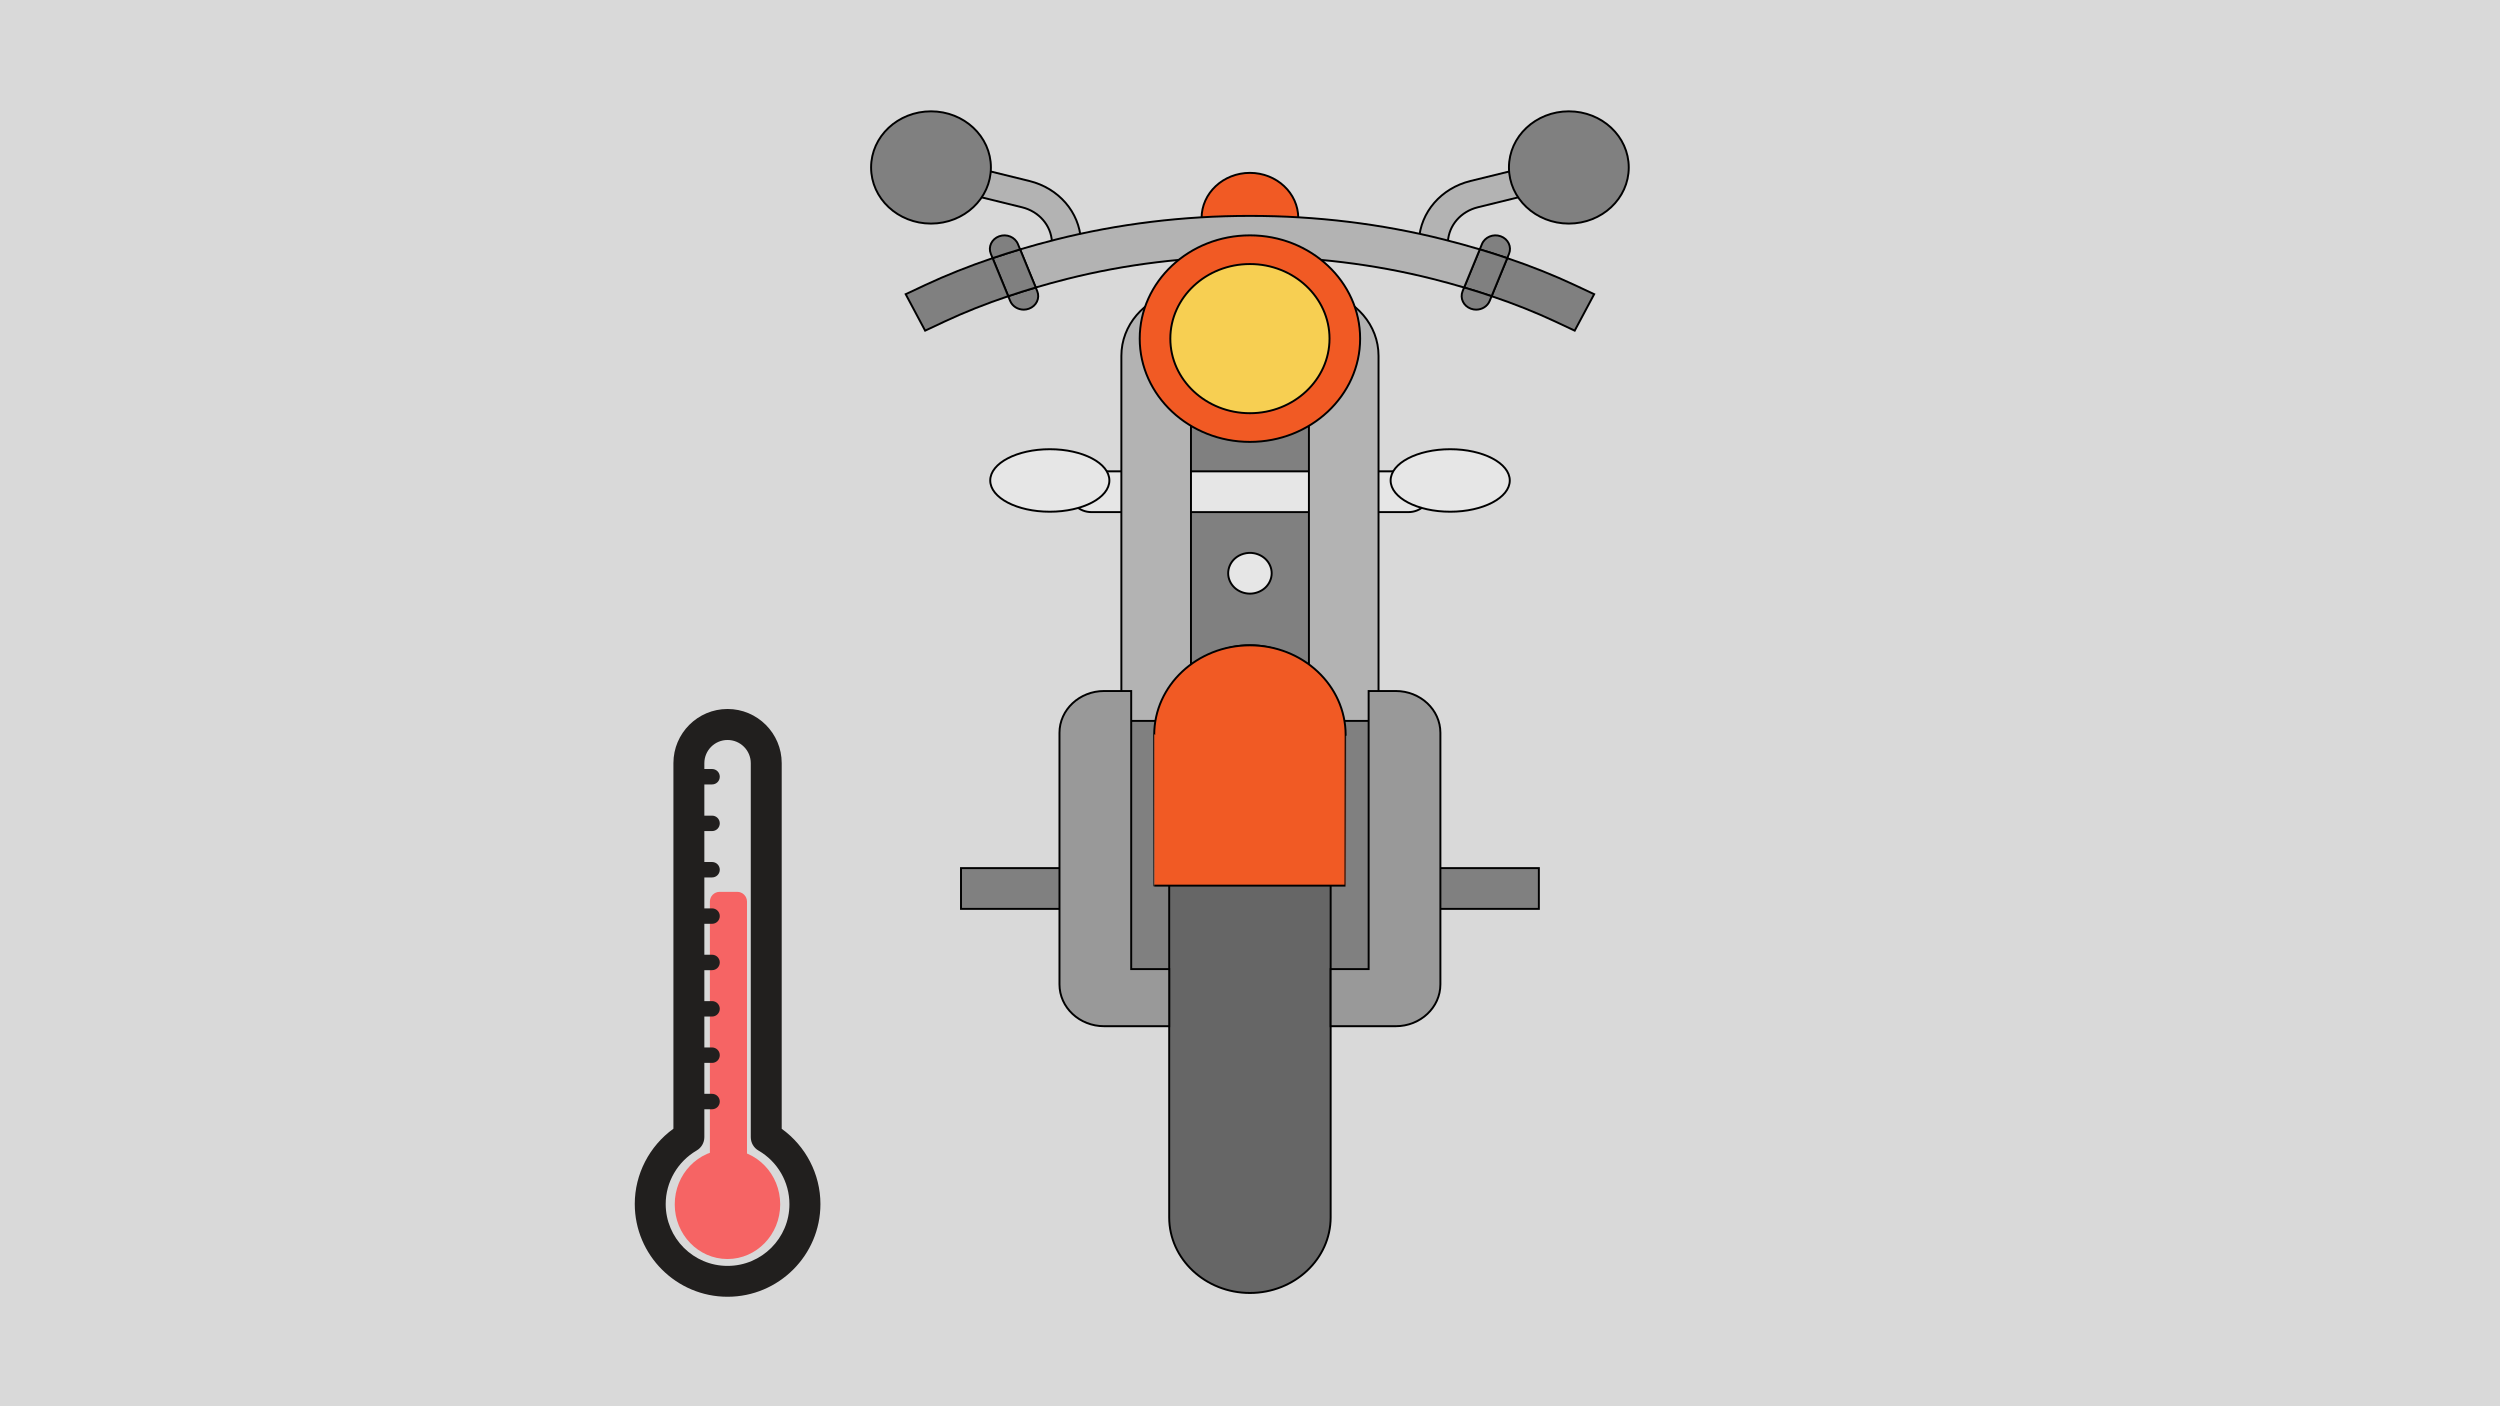<svg width="1280" height="720" viewBox="0 0 1280 720" fill="none" xmlns="http://www.w3.org/2000/svg">
<rect width="1280" height="720" fill="#1E1E1E"/>
<g id="hud" clip-path="url(#clip0_0_1)">
<rect width="1280" height="720" fill="white"/>
<g id="background">
<rect id="fframe" width="1280" height="720" fill="#D9D9D9"/>
</g>
<g id="moto">
<path id="Vector" d="M715.203 363.461H566.711V508.17H715.203V363.461Z" fill="#808080" stroke="black"/>
<path id="Vector_2" d="M685.994 173.377H595.419V361.605H685.994V173.377Z" fill="#808080" stroke="black"/>
<path id="Vector_3" d="M539.049 132.347L538.589 123.79C538.137 115.368 531.985 108.271 523.279 106.131L496.126 99.458L499.893 85.999L527.046 92.672C542.043 96.358 552.64 108.582 553.42 123.09L553.88 131.647L539.049 132.347Z" fill="#B3B3B3" stroke="black"/>
<path id="Vector_4" d="M740.874 132.347L726.042 131.647L726.503 123.09C727.282 108.582 737.882 96.358 752.876 92.672L780.031 85.999L783.798 99.458L756.643 106.131C747.939 108.271 741.787 115.368 741.334 123.79L740.874 132.347Z" fill="#B3B3B3" stroke="black"/>
<g id="mirror">
<path id="right_mirror" d="M476.671 114.48C493.61 114.48 507.342 101.612 507.342 85.74C507.342 69.867 493.61 57 476.671 57C459.732 57 446 69.867 446 85.74C446 101.612 459.732 114.48 476.671 114.48Z" fill="#808080" stroke="black"/>
<path id="left_mirror" d="M803.253 114.48C820.192 114.48 833.924 101.612 833.924 85.74C833.924 69.867 820.192 57 803.253 57C786.314 57 772.582 69.867 772.582 85.74C772.582 101.612 786.314 114.48 803.253 114.48Z" fill="#808080" stroke="black"/>
</g>
<path id="Vector_5" d="M553.589 444.474H492.034V465.346H553.589V444.474Z" fill="#808080" stroke="black"/>
<path id="Vector_6" d="M787.895 444.474H726.339V465.346H787.895V444.474Z" fill="#808080" stroke="black"/>
<path id="Vector_7" d="M721.136 262.198H558.786C552.635 262.198 547.65 257.525 547.65 251.762C547.65 245.999 552.635 241.326 558.786 241.326H721.136C727.288 241.326 732.273 245.999 732.273 251.762C732.273 257.525 727.288 262.198 721.136 262.198Z" fill="#E6E6E6" stroke="black"/>
<g id="arrow">
<path id="right_arrow" d="M537.5 262C554.345 262 568 254.837 568 246C568 237.163 554.345 230 537.5 230C520.655 230 507 237.163 507 246C507 254.837 520.655 262 537.5 262Z" fill="#E6E6E6" stroke="black"/>
<path id="left_arrow" d="M742.5 262C759.345 262 773 254.837 773 246C773 237.163 759.345 230 742.5 230C725.655 230 712 237.163 712 246C712 254.837 725.655 262 742.5 262Z" fill="#E6E6E6" stroke="black"/>
</g>
<g id="Vector_8">
<path d="M664.716 137.011V111.687C664.716 98.886 653.623 88.506 639.962 88.506C626.301 88.506 615.209 98.886 615.209 111.687V137.011" fill="#F15A24"/>
<path d="M664.716 137.011V111.687C664.716 98.886 653.623 88.506 639.962 88.506C626.301 88.506 615.209 98.886 615.209 111.687V137.011" stroke="black"/>
</g>
<path id="Vector_9" d="M639.967 303.945C637.026 303.945 634.161 302.831 632.08 300.883C631.575 300.396 631.102 299.868 630.699 299.297C630.298 298.727 629.957 298.128 629.675 297.488C629.394 296.862 629.186 296.208 629.036 295.54C628.902 294.873 628.828 294.191 628.828 293.509C628.828 290.754 630.016 288.068 632.079 286.12C634.662 283.699 638.525 282.586 642.133 283.268C642.844 283.407 643.544 283.602 644.21 283.866C644.894 284.131 645.534 284.451 646.142 284.826C646.75 285.202 647.315 285.647 647.835 286.12C649.914 288.068 651.102 290.754 651.102 293.509C651.102 294.191 651.028 294.873 650.879 295.54C650.731 296.208 650.523 296.862 650.241 297.488C649.959 298.128 649.617 298.727 649.216 299.297C648.815 299.868 648.355 300.396 647.835 300.883C647.315 301.37 646.751 301.802 646.142 302.177C645.534 302.553 644.894 302.873 644.21 303.138C643.544 303.402 642.844 303.597 642.133 303.736C641.422 303.875 640.679 303.945 639.967 303.945Z" fill="#E6E6E6" stroke="black"/>
<g id="XMLID_13_">
<g id="Group">
<path id="Vector_10" d="M816.211 150.623L806.247 169.296L796.298 164.621C786.23 159.904 775.331 155.563 763.704 151.639L771.708 132.173C784.003 136.32 795.541 140.939 806.247 145.948L816.211 150.623Z" fill="#808080" stroke="black"/>
<path id="Vector_11" d="M768.352 120.972C772.183 122.35 774.084 126.371 772.614 129.961L771.708 132.173C767.119 130.615 762.442 129.112 757.646 127.679L758.759 124.966C760.229 121.376 764.521 119.581 768.352 120.972Z" fill="#808080" stroke="black"/>
<path id="Vector_12" d="M771.708 132.173L763.704 151.639C759.131 150.095 754.438 148.606 749.627 147.201L757.646 127.679C762.442 129.112 767.12 130.615 771.708 132.173Z" fill="#808080" stroke="black"/>
<path id="Vector_13" d="M763.704 151.639L762.709 154.074C761.581 156.843 758.759 158.541 755.79 158.541C754.899 158.541 753.993 158.388 753.117 158.068C749.286 156.69 747.385 152.669 748.855 149.079L749.627 147.201C754.438 148.606 759.131 150.095 763.704 151.639Z" fill="#808080" stroke="black"/>
<path id="Vector_14" d="M757.646 127.679L749.627 147.201C744.415 145.656 739.055 144.195 733.59 142.818C703.58 135.248 672.07 131.408 639.967 131.408C607.848 131.408 576.353 135.248 546.328 142.818C540.864 144.195 535.503 145.656 530.291 147.201L522.287 127.679C528.227 125.912 534.3 124.242 540.537 122.67C572.448 114.613 605.903 110.536 639.967 110.536C674.03 110.536 707.485 114.613 739.396 122.67C745.633 124.242 751.706 125.912 757.646 127.679Z" fill="#B3B3B3" stroke="black"/>
<path id="Vector_15" d="M531.063 149.079C532.548 152.669 530.632 156.69 526.801 158.068C525.925 158.388 525.02 158.541 524.143 158.541C521.159 158.541 518.337 156.843 517.209 154.074L516.214 151.653C520.788 150.095 525.48 148.62 530.291 147.201L531.063 149.079Z" fill="#808080" stroke="black"/>
<path id="Vector_16" d="M522.287 127.679L530.291 147.201C525.48 148.62 520.788 150.095 516.214 151.653L508.21 132.173C512.799 130.615 517.491 129.112 522.287 127.679Z" fill="#808080" stroke="black"/>
<path id="Vector_17" d="M521.174 124.966L522.287 127.679C517.491 129.112 512.799 130.615 508.21 132.173L507.305 129.961C505.835 126.371 507.75 122.35 511.581 120.972C515.397 119.595 519.704 121.376 521.174 124.966Z" fill="#808080" stroke="black"/>
<path id="Vector_18" d="M508.21 132.173L516.214 151.653C504.587 155.563 493.703 159.904 483.635 164.621L473.671 169.296L463.708 150.623L473.671 145.948C484.378 140.939 495.915 136.333 508.21 132.173Z" fill="#808080" stroke="black"/>
</g>
</g>
<path id="Vector_19" d="M705.808 353.799V369.105H700.744H681.292C681.292 358.92 677.075 349.639 670.17 342.724V205.946L678.47 149.733C694.151 153.225 705.808 166.444 705.808 182.195V353.799Z" fill="#B3B3B3" stroke="black"/>
<path id="Vector_20" d="M681.292 525.418V623.277C681.292 644.621 662.745 662 639.967 662C617.173 662 598.627 644.621 598.627 623.277V525.418V496.184V369.105H609.778V342.696C617.307 335.126 628.058 330.382 639.967 330.382C651.876 330.382 662.641 335.126 670.17 342.724V369.105H681.292V496.184V525.418Z" fill="#666666" stroke="black"/>
<path id="Vector_21" d="M681.292 369.105H670.17V342.724C677.075 349.639 681.292 358.92 681.292 369.105Z" fill="#666666" stroke="black"/>
<path id="Vector_22" d="M609.778 342.696V369.105H598.627C598.627 358.906 602.859 349.625 609.778 342.696Z" fill="#666666" stroke="black"/>
<path id="Vector_23" d="M609.778 205.946V342.696C602.859 349.625 598.627 358.906 598.627 369.105H579.174H574.14V353.799V182.195C574.14 166.444 585.782 153.225 601.463 149.733L609.778 205.946Z" fill="#B3B3B3" stroke="black"/>
<path id="Vector_24" d="M688.969 376.322C688.969 376.322 688.935 453.441 688.891 453.441H591.027C590.984 453.441 590.95 376.322 590.95 376.322C590.95 350.959 612.892 330.398 639.959 330.398C667.028 330.398 688.969 350.959 688.969 376.322Z" fill="#F15A24" stroke="black"/>
<g id="Group_2">
<path id="Vector_25" d="M639.962 216.513C665.385 216.513 685.994 197.201 685.994 173.379C685.994 149.556 665.385 130.245 639.962 130.245C614.539 130.245 593.93 149.556 593.93 173.379C593.93 197.201 614.539 216.513 639.962 216.513Z" fill="#F7CF52" stroke="black"/>
<path id="Vector_26" d="M639.962 226.253C608.849 226.253 583.535 202.533 583.535 173.379C583.535 144.224 608.849 120.505 639.962 120.505C671.075 120.505 696.389 144.224 696.389 173.379C696.389 202.533 671.077 226.253 639.962 226.253ZM639.962 135.191C617.491 135.191 599.21 152.322 599.21 173.377C599.21 194.432 617.491 211.564 639.962 211.564C662.433 211.564 680.714 194.432 680.714 173.377C680.714 152.322 662.435 135.191 639.962 135.191Z" fill="#F15A24" stroke="black"/>
</g>
<path id="Vector_27" d="M579.174 496.184V353.799H565.305C552.684 353.799 542.452 363.386 542.452 375.213V504.004C542.452 515.831 552.684 525.418 565.305 525.418H598.627V496.184H579.174Z" fill="#999999" stroke="black"/>
<path id="Vector_28" d="M714.628 353.799H700.744V496.184H681.292V525.418H714.628C727.25 525.418 737.481 515.831 737.481 504.004V375.213C737.481 363.386 727.25 353.799 714.628 353.799Z" fill="#999999" stroke="black"/>
</g>
<g id="termometer">
<ellipse id="level_ball" cx="372.463" cy="616.62" rx="27" ry="28" fill="#F66464"/>
<path id="level_bar" d="M363.463 461.62C363.463 458.859 365.702 456.62 368.463 456.62H377.463C380.224 456.62 382.463 458.859 382.463 461.62V613.62C382.463 616.382 380.224 618.62 377.463 618.62H368.463C365.702 618.62 363.463 616.382 363.463 613.62V461.62Z" fill="#F66464"/>
<path id="Vector_29" d="M400.236 577.94V390.724C400.236 375.446 387.79 363 372.512 363C357.234 363 344.788 375.446 344.788 390.724V577.905C332.482 586.785 325 601.154 325 616.432C325 642.653 346.326 663.944 372.512 663.944C398.698 663.944 420.059 642.688 420.059 616.467C420.059 601.189 412.577 586.82 400.236 577.94ZM372.512 648.141C355.031 648.141 340.837 633.947 340.837 616.467C340.837 605.244 346.921 594.756 356.675 589.057C359.122 587.659 360.625 585.037 360.625 582.205V567.941H364.576C366.778 567.941 368.526 566.158 368.526 563.99C368.526 561.788 366.743 560.04 364.576 560.04H360.625V544.203H364.576C366.778 544.203 368.526 542.42 368.526 540.252C368.526 538.049 366.743 536.301 364.576 536.301H360.625V520.464H364.576C366.778 520.464 368.526 518.681 368.526 516.513C368.526 514.311 366.743 512.563 364.576 512.563H360.625V496.726H364.576C366.778 496.726 368.526 494.943 368.526 492.775C368.526 490.572 366.743 488.824 364.576 488.824H360.625V472.987H364.576C366.778 472.987 368.526 471.204 368.526 469.037C368.526 466.834 366.743 465.086 364.576 465.086H360.625V449.249H364.576C366.778 449.249 368.526 447.466 368.526 445.298C368.526 443.096 366.743 441.347 364.576 441.347H360.625V425.51H364.576C366.778 425.51 368.526 423.727 368.526 421.56C368.526 419.357 366.743 417.609 364.576 417.609H360.625V401.632H364.576C366.778 401.632 368.526 399.849 368.526 397.681C368.526 395.479 366.743 393.731 364.576 393.731H360.625V390.759C360.625 384.221 365.939 378.872 372.512 378.872C379.05 378.872 384.399 384.186 384.399 390.759V582.24C384.399 585.072 385.902 587.694 388.349 589.092C398.138 594.756 404.187 605.244 404.187 616.502C404.221 633.947 389.992 648.141 372.512 648.141Z" fill="#211F1E"/>
</g>
</g>
<defs>
<clipPath id="clip0_0_1">
<rect width="1280" height="720" fill="white"/>
</clipPath>
</defs>
</svg>
